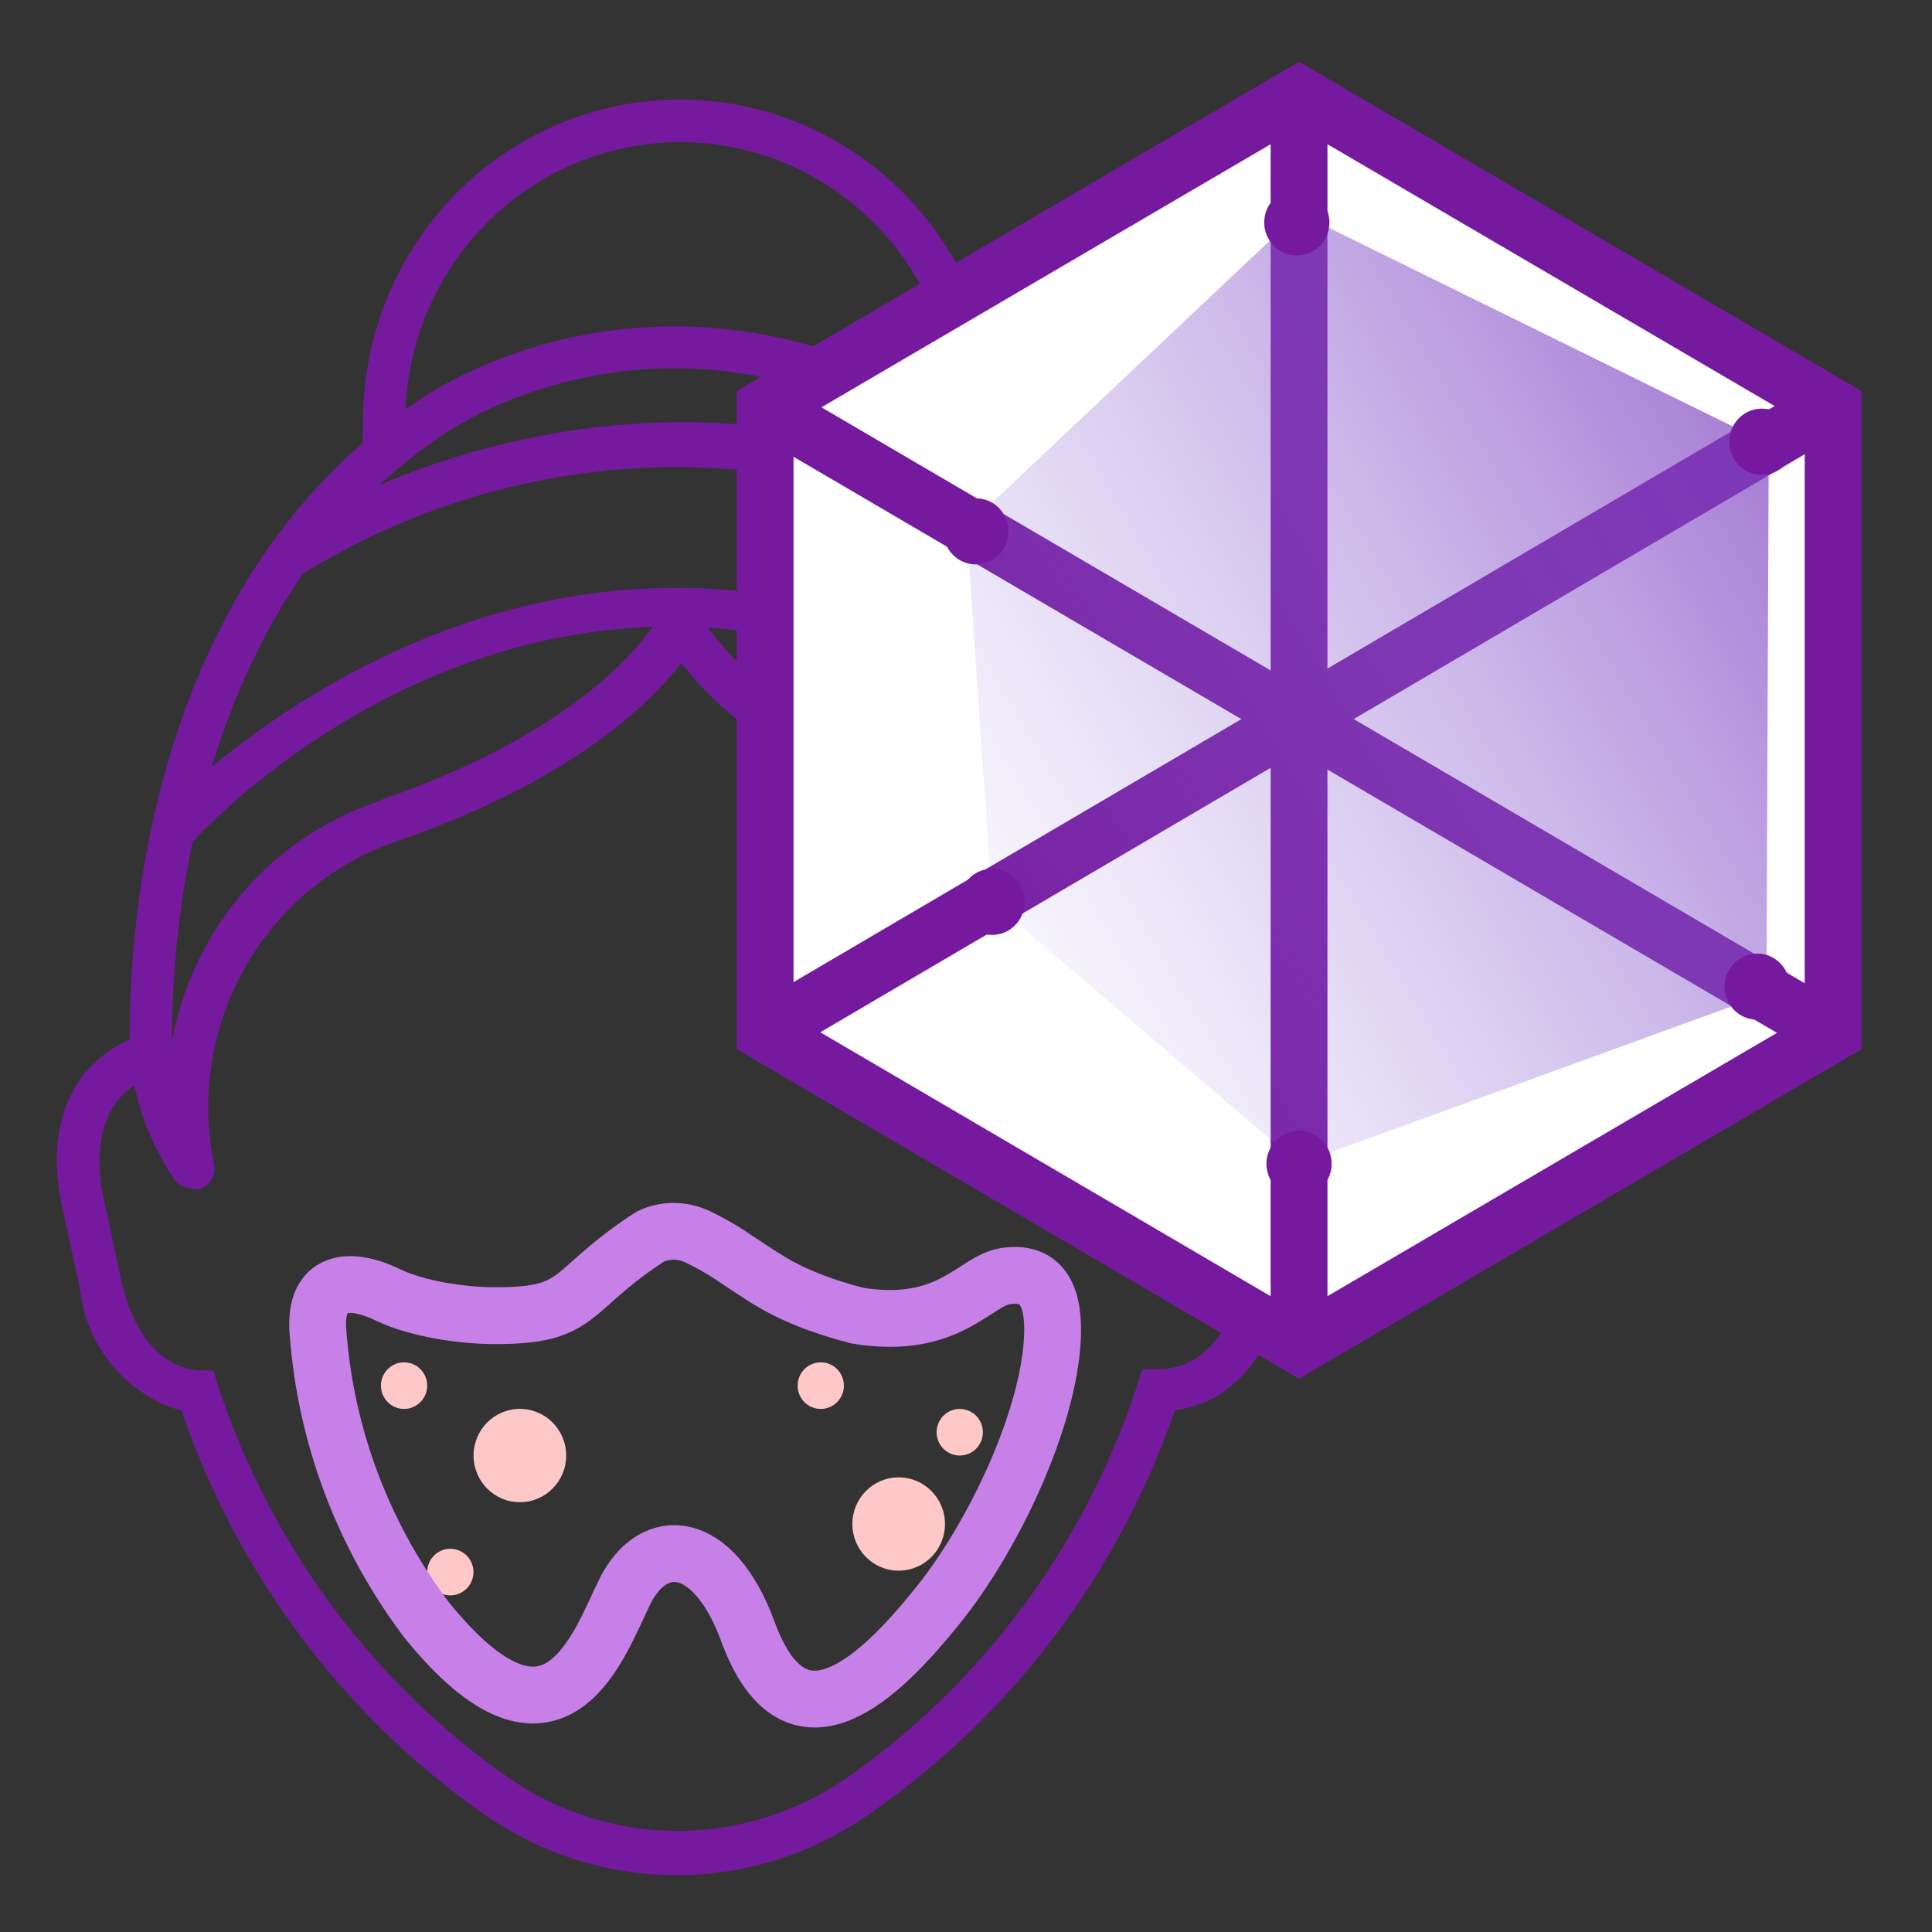 <svg width="34" height="34" viewBox="0 0 34 34" fill="none" xmlns="http://www.w3.org/2000/svg">
<rect x="0" y="0" width="34" height="34" fill="#333333" stroke="none"/>
<g clip-path="url(#clip0_7944_11702)">
<path d="M11.929 33.001C10.709 33.004 9.517 32.629 8.514 31.925C6.043 30.192 4.181 27.707 3.195 24.828C2.724 24.692 2.303 24.418 1.985 24.04C1.667 23.661 1.467 23.196 1.41 22.702L1.094 21.236C0.784 19.814 1.255 18.719 2.333 18.273C2.365 18.218 2.412 18.173 2.468 18.145C2.524 18.117 2.587 18.107 2.65 18.116C2.698 18.116 2.746 18.127 2.791 18.147C2.835 18.166 2.875 18.195 2.909 18.231C2.942 18.267 2.968 18.309 2.985 18.355C3.003 18.401 3.011 18.45 3.009 18.499H2.637L3.009 18.531V18.82L2.73 18.94C1.534 19.286 1.732 20.695 1.819 21.072L2.135 22.538C2.234 22.985 2.557 24.035 3.505 24.117H3.753L3.827 24.356C4.743 27.165 6.537 29.595 8.935 31.277C9.815 31.891 10.858 32.221 11.926 32.221C12.994 32.221 14.037 31.891 14.917 31.277C17.316 29.596 19.107 27.166 20.019 24.356L20.106 24.092H20.391C21.414 24.092 21.761 22.979 21.866 22.5L22.182 21.035C22.309 20.559 22.283 20.054 22.108 19.594C22.025 19.399 21.894 19.229 21.728 19.099C21.562 18.969 21.367 18.884 21.16 18.852L20.887 18.808V18.518C20.88 18.417 20.912 18.316 20.977 18.239C21.042 18.161 21.134 18.113 21.234 18.103C21.31 18.096 21.386 18.114 21.451 18.153C21.751 18.224 22.03 18.364 22.268 18.563C22.506 18.761 22.695 19.013 22.821 19.298C23.055 19.899 23.096 20.56 22.939 21.186L22.622 22.651C22.35 23.91 21.631 24.702 20.676 24.816C19.688 27.679 17.83 30.151 15.37 31.875C14.365 32.601 13.163 32.994 11.929 33.001Z" fill="#751A9F"/>
<path d="M17.521 8.005L16.784 7.93C16.803 7.759 16.814 7.586 16.814 7.414C16.814 6.111 16.304 4.861 15.396 3.94C14.489 3.018 13.257 2.501 11.973 2.501C10.689 2.501 9.458 3.018 8.55 3.94C7.642 4.861 7.132 6.111 7.132 7.414C7.123 7.58 7.123 7.746 7.132 7.911L6.388 7.987C6.379 7.796 6.379 7.605 6.388 7.414C6.388 5.912 6.976 4.472 8.022 3.41C9.068 2.349 10.487 1.752 11.967 1.752C13.447 1.752 14.866 2.349 15.912 3.41C16.958 4.472 17.546 5.912 17.546 7.414C17.55 7.612 17.542 7.809 17.521 8.005Z" fill="#751A9F"/>
<path d="M3.033 18.644L2.289 18.606C2.289 18.285 1.893 10.61 7.465 6.98C8.16 6.527 11.861 4.413 16.528 7.03C22.021 10.704 21.649 18.285 21.63 18.612H20.886V18.581C20.886 18.48 21.246 11.082 16.138 7.665C11.867 5.262 8.501 7.194 7.868 7.602C2.667 11.006 3.027 18.493 3.033 18.568V18.644Z" fill="#751A9F"/>
<path d="M20.874 14.989C20.785 14.989 20.699 14.955 20.632 14.894C11.142 6.382 3.635 14.517 3.319 14.894C3.286 14.931 3.246 14.961 3.202 14.982C3.157 15.003 3.109 15.015 3.06 15.018C3.012 15.02 2.963 15.012 2.917 14.996C2.87 14.979 2.828 14.953 2.792 14.919C2.756 14.886 2.726 14.846 2.705 14.801C2.685 14.756 2.673 14.707 2.67 14.657C2.668 14.608 2.675 14.558 2.692 14.511C2.709 14.464 2.734 14.421 2.767 14.385C2.848 14.29 11.092 5.363 21.122 14.353C21.157 14.388 21.184 14.43 21.203 14.476C21.222 14.522 21.232 14.571 21.232 14.621C21.232 14.67 21.222 14.72 21.203 14.765C21.184 14.811 21.157 14.853 21.122 14.888C21.056 14.953 20.967 14.989 20.874 14.989Z" fill="#751A9F"/>
<path d="M18.978 10.34C18.907 10.341 18.838 10.319 18.78 10.277C16.774 8.961 14.442 8.248 12.054 8.221C9.665 8.194 7.318 8.855 5.285 10.126C5.199 10.178 5.096 10.194 4.999 10.171C4.902 10.147 4.818 10.086 4.764 10.001C4.711 9.917 4.691 9.817 4.71 9.719C4.728 9.622 4.783 9.536 4.863 9.478C4.931 9.428 11.738 4.804 19.152 9.617C19.233 9.652 19.299 9.715 19.338 9.795C19.377 9.875 19.387 9.966 19.367 10.053C19.346 10.14 19.295 10.216 19.224 10.269C19.153 10.322 19.066 10.347 18.978 10.34Z" fill="#751A9F"/>
<path d="M3.37 20.915C3.31 20.914 3.251 20.899 3.198 20.87C3.146 20.842 3.1 20.801 3.066 20.751C2.636 20.12 2.369 19.389 2.291 18.625C2.291 18.575 2.301 18.526 2.319 18.48C2.338 18.435 2.365 18.393 2.4 18.358C2.434 18.323 2.475 18.295 2.521 18.276C2.566 18.257 2.614 18.247 2.663 18.247C2.735 18.247 2.806 18.269 2.867 18.309C2.927 18.349 2.975 18.407 3.004 18.474C3.156 17.481 3.575 16.549 4.213 15.78C4.851 15.011 5.685 14.435 6.624 14.114L6.736 14.064C10.697 12.699 11.627 10.811 11.633 10.792C11.656 10.745 11.688 10.704 11.727 10.67C11.766 10.636 11.812 10.61 11.861 10.595C11.911 10.58 11.963 10.575 12.014 10.581C12.065 10.586 12.115 10.603 12.16 10.629C12.204 10.649 12.244 10.678 12.277 10.714C12.31 10.75 12.335 10.793 12.352 10.839C12.369 10.885 12.377 10.934 12.374 10.984C12.372 11.033 12.36 11.081 12.339 11.126C12.296 11.214 11.31 13.309 7.027 14.787L6.928 14.825C5.813 15.219 4.878 16.01 4.296 17.052C3.715 18.094 3.526 19.315 3.766 20.487C3.784 20.573 3.772 20.662 3.732 20.74C3.693 20.818 3.628 20.879 3.549 20.915C3.49 20.928 3.429 20.928 3.37 20.915Z" fill="#751A9F"/>
<path d="M20.57 20.915C20.535 20.922 20.5 20.922 20.465 20.915C20.374 20.89 20.296 20.83 20.247 20.748C20.199 20.666 20.183 20.568 20.204 20.475C20.444 19.302 20.256 18.081 19.674 17.04C19.093 15.998 18.157 15.206 17.043 14.813L16.925 14.762C12.66 13.297 11.668 11.202 11.631 11.114C11.61 11.069 11.598 11.02 11.596 10.97C11.594 10.92 11.601 10.871 11.618 10.824C11.635 10.777 11.66 10.734 11.694 10.697C11.727 10.661 11.767 10.631 11.811 10.61C11.901 10.571 12.002 10.568 12.095 10.601C12.187 10.635 12.263 10.704 12.307 10.793C12.307 10.83 13.261 12.68 17.179 14.058L17.322 14.114C18.255 14.436 19.084 15.009 19.719 15.773C20.355 16.537 20.773 17.462 20.93 18.449C20.972 18.368 21.041 18.305 21.126 18.272C21.21 18.238 21.303 18.236 21.388 18.267C21.48 18.302 21.555 18.373 21.595 18.463C21.636 18.554 21.64 18.658 21.605 18.751L20.917 20.639C20.895 20.716 20.85 20.784 20.788 20.834C20.725 20.883 20.649 20.912 20.57 20.915Z" fill="#751A9F"/>
<ellipse cx="7.111" cy="24.385" rx="0.407" ry="0.41" fill="#FFC8C8"/>
<ellipse cx="14.444" cy="24.385" rx="0.407" ry="0.41" fill="#FFC8C8"/>
<ellipse cx="7.925" cy="27.666" rx="0.407" ry="0.41" fill="#FFC8C8"/>
<ellipse cx="16.89" cy="25.205" rx="0.407" ry="0.41" fill="#FFC8C8"/>
<ellipse cx="9.149" cy="25.615" rx="0.815" ry="0.821" fill="#FFC8C8"/>
<ellipse cx="15.815" cy="26.82" rx="0.815" ry="0.821" fill="#FFC8C8"/>
<g clip-path="url(#clip1_7944_11702)">
<path d="M17.705 22.456C17.141 22.537 16.719 23.414 15.092 23.154C14.469 22.991 13.926 22.792 13.409 22.456C12.948 22.165 12.753 21.994 12.285 21.769C11.817 21.544 11.432 21.769 11.432 21.769C9.964 22.729 10.262 23.154 8.718 23.154C8.125 23.154 7.339 23.033 6.833 22.791C6.13 22.448 5.534 22.541 5.594 23.414C5.669 24.5 6.001 26.5 7.501 28.5C9.779 31.319 10.539 28.924 11.001 28C11.501 27 12.555 27.06 13.161 28.711C14.001 31 15.501 29.5 16.501 28.259C17.501 27.018 18.448 24.978 18.52 23.564C18.557 22.861 18.373 22.36 17.705 22.456Z" stroke="#C780E8" strokeWidth="0.5" stroke-miterlimit="10"/>
</g>
</g>
<path d="M13.465 7.169V18.177L22.861 23.683L32.26 18.177V7.169L22.861 1.666L13.465 7.169Z" fill="white" stroke="#751A9F" stroke-miterlimit="10"/>
<path d="M22.861 1.666V23.679" stroke="#751A9F" strokeWidth="0.1" stroke-miterlimit="10"/>
<path d="M13.484 7.178L32.26 18.176" stroke="#751A9F" strokeWidth="0.1" stroke-miterlimit="10"/>
<path d="M13.875 17.916L32.073 7.23" stroke="#751A9F" strokeWidth="0.1" stroke-miterlimit="10"/>
<path d="M22.86 3.75L31.127 7.816L31.086 17.488L22.86 20.48L17.459 15.872L17.01 9.27L22.86 3.75Z" fill="url(#paint0_linear_7944_11702)"/>
<path d="M22.822 4.497C23.139 4.497 23.396 4.237 23.396 3.915C23.396 3.594 23.139 3.333 22.822 3.333C22.505 3.333 22.248 3.594 22.248 3.915C22.248 4.237 22.505 4.497 22.822 4.497Z" fill="#751A9F"/>
<path d="M31.005 8.356C31.322 8.356 31.579 8.095 31.579 7.774C31.579 7.452 31.322 7.191 31.005 7.191C30.689 7.191 30.432 7.452 30.432 7.774C30.432 8.095 30.689 8.356 31.005 8.356Z" fill="#751A9F"/>
<path d="M30.923 17.945C31.24 17.945 31.497 17.685 31.497 17.363C31.497 17.042 31.24 16.781 30.923 16.781C30.607 16.781 30.35 17.042 30.35 17.363C30.35 17.685 30.607 17.945 30.923 17.945Z" fill="#751A9F"/>
<path d="M22.861 21.062C23.178 21.062 23.435 20.801 23.435 20.48C23.435 20.158 23.178 19.898 22.861 19.898C22.544 19.898 22.287 20.158 22.287 20.48C22.287 20.801 22.544 21.062 22.861 21.062Z" fill="#751A9F"/>
<path d="M17.173 9.933C17.49 9.933 17.747 9.672 17.747 9.351C17.747 9.029 17.49 8.769 17.173 8.769C16.857 8.769 16.6 9.029 16.6 9.351C16.6 9.672 16.857 9.933 17.173 9.933Z" fill="#751A9F"/>
<path d="M17.459 16.453C17.776 16.453 18.032 16.193 18.032 15.871C18.032 15.55 17.776 15.289 17.459 15.289C17.142 15.289 16.885 15.55 16.885 15.871C16.885 16.193 17.142 16.453 17.459 16.453Z" fill="#751A9F"/>
<defs>
<linearGradient id="paint0_linear_7944_11702" x1="37.697" y1="3.75" x2="15.762" y2="16.804" gradientUnits="userSpaceOnUse">
<stop stop-color="#7427B3"/>
<stop offset="1" stop-color="#9C86E2" stop-opacity="0"/>
</linearGradient>
<clipPath id="clip0_7944_11702">
<rect width="22" height="32" fill="white" transform="translate(1 1)"/>
</clipPath>
<clipPath id="clip1_7944_11702">
<rect width="15.482" height="12.308" fill="white" transform="translate(5.074 20.692)"/>
</clipPath>
</defs>
</svg>
